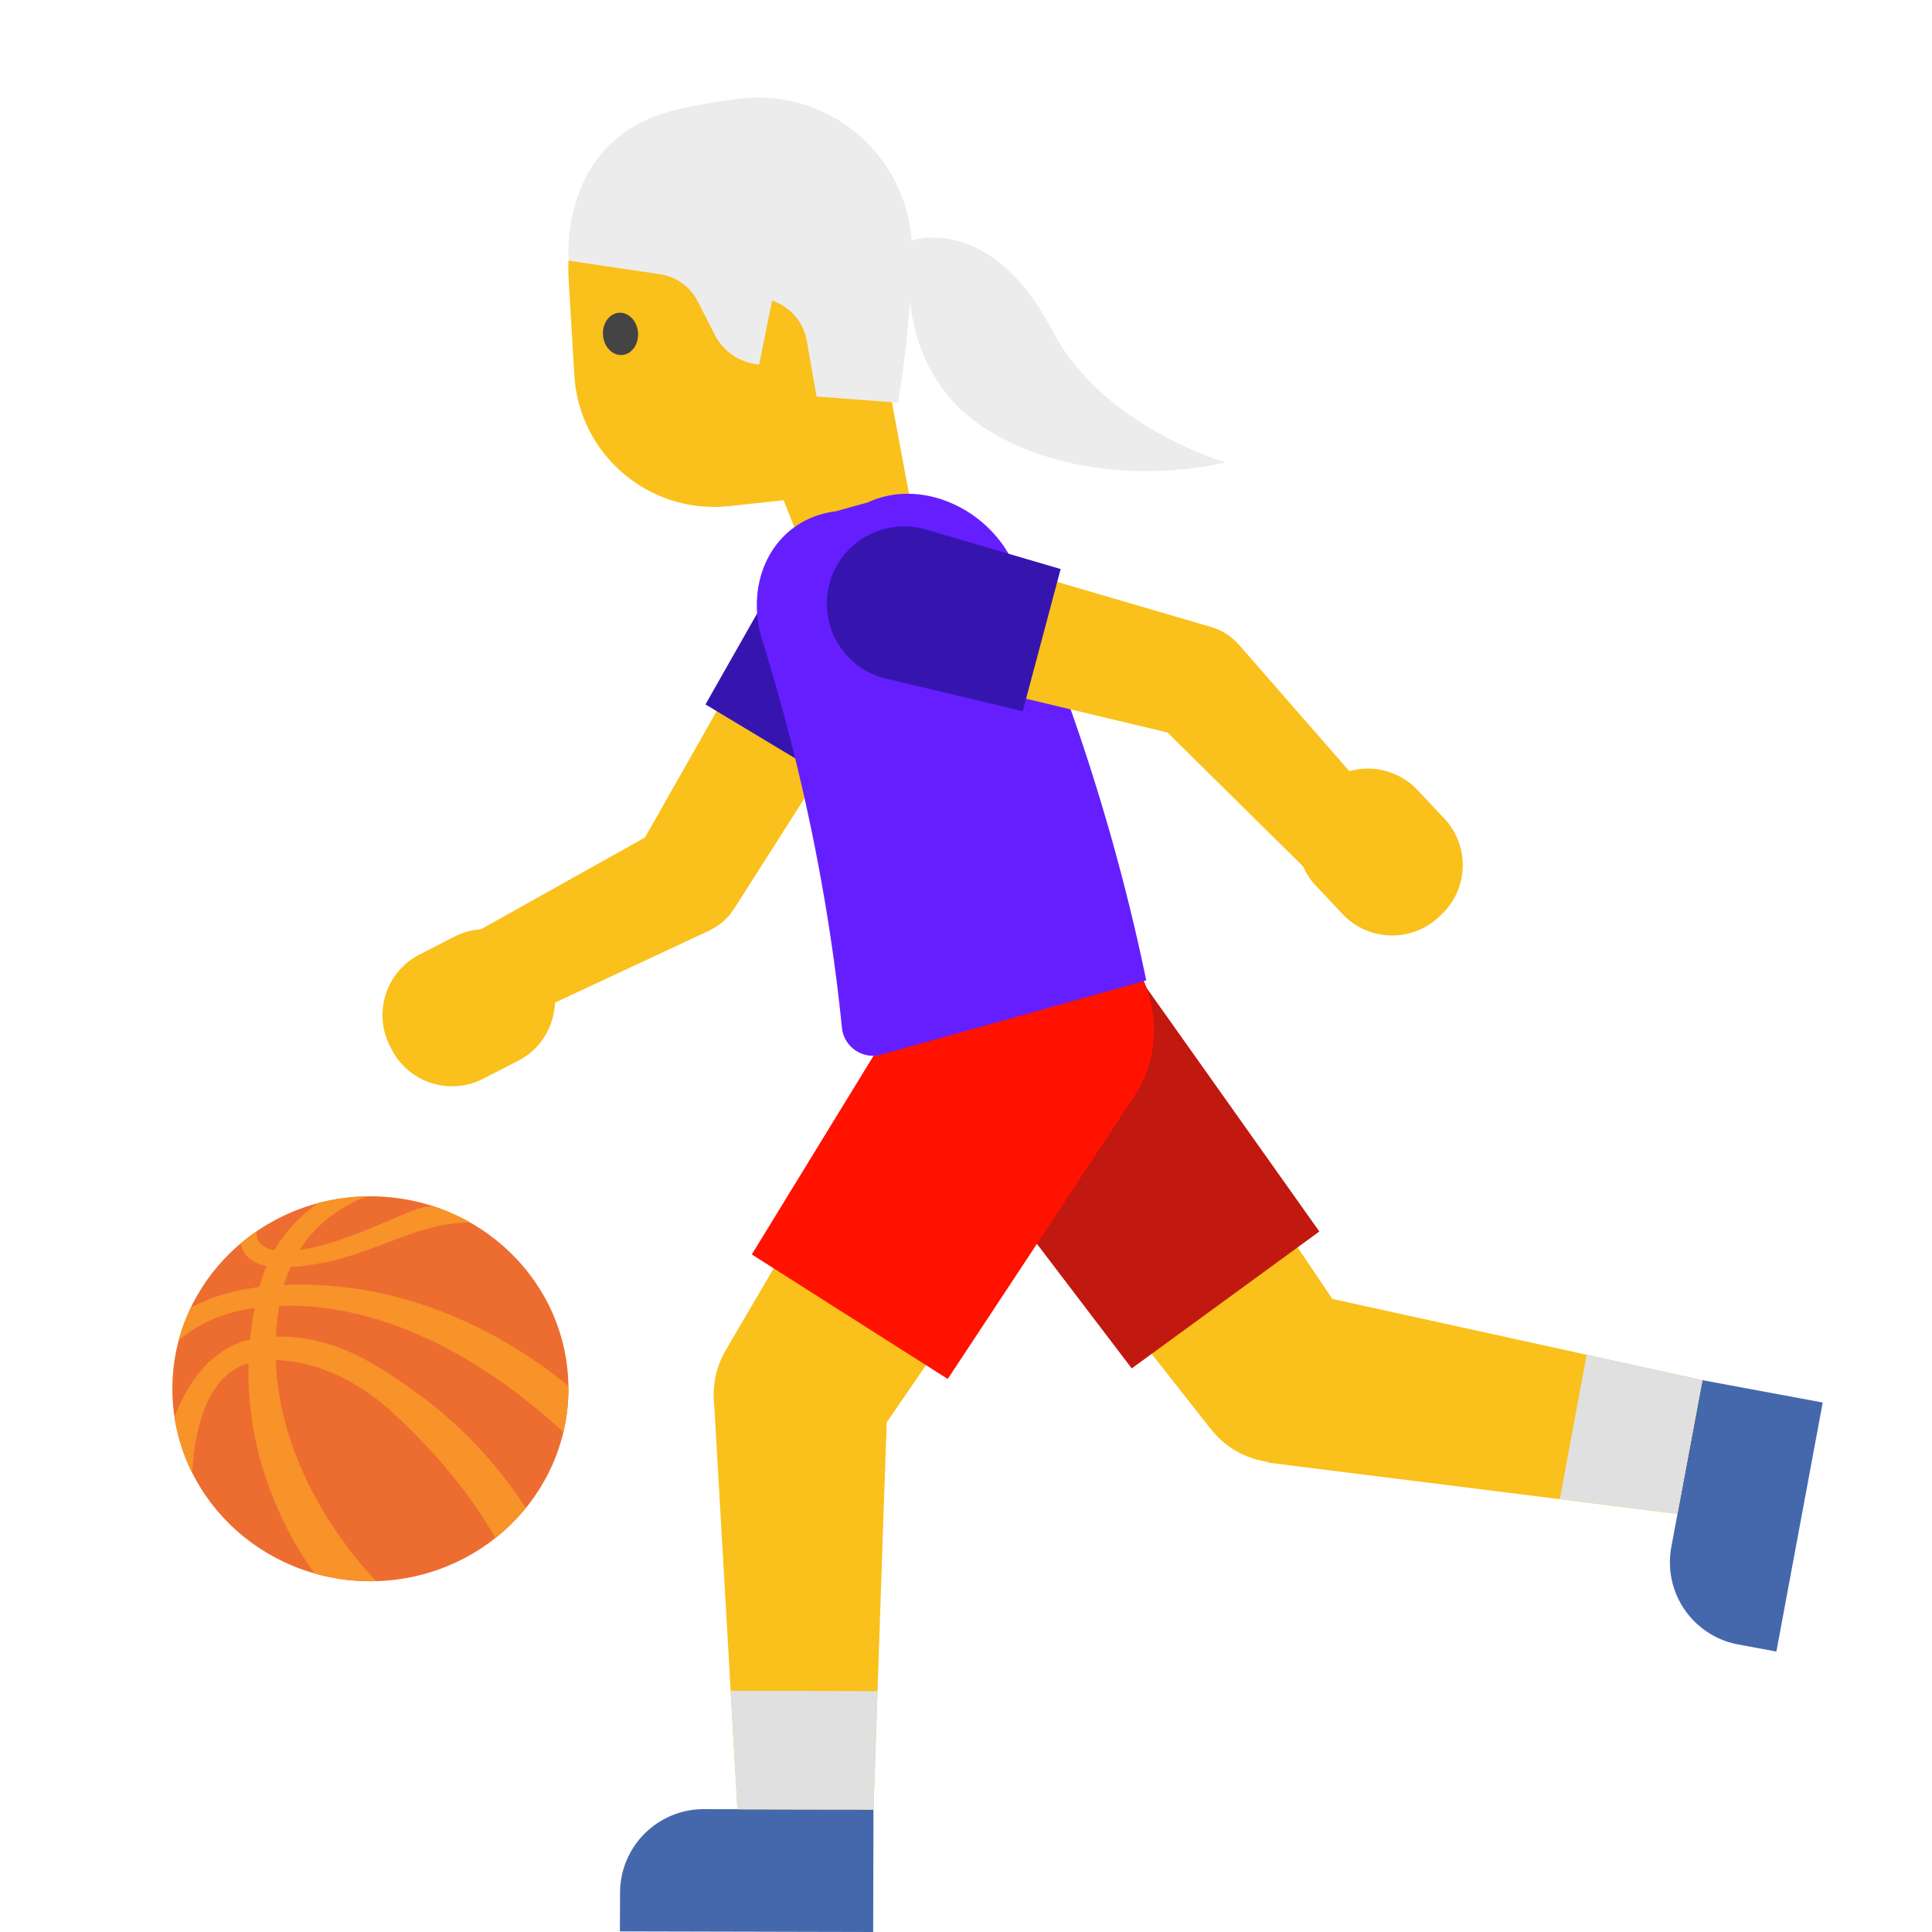 <svg xmlns="http://www.w3.org/2000/svg" xmlns:xlink="http://www.w3.org/1999/xlink" viewBox="0 0 128 128"><path fill="#4568ad" d="m120.76 92.92-3.07 16.5-2.53-.47a5.535 5.535 0 0 1-4.43-6.46l2.06-11.05 7.97 1.48z"/><path fill="#fac01b" d="m89.42 87.75-9.31 6.79-17.62-22.4 10.96-8z"/><path fill="#fac01b" d="m112.79 91.44-1.66 8.86-27.14-3.4 2.1-11.32z"/><ellipse cx="84.77" cy="91.15" fill="#fac01b" rx="5.75" ry="5.75" transform="rotate(-36.128 84.774 91.15)"/><ellipse cx="67.97" cy="68.14" fill="#fac01b" rx="6.78" ry="6.78" transform="rotate(-36.128 67.976 68.14)"/><path fill="#e0e0e0" d="m105.12 89.75-1.78 9.57 7.79.98 1.66-8.86z"/><path fill="#c11810" d="M63.13 61.51c-3.6 2.63-4.39 7.68-1.76 11.27l13.61 17.88 12.43-9.07-13-18.33c-2.63-3.59-7.68-4.38-11.28-1.75z"/><path fill="#fac01b" d="m31.73 61.64 2.95 5.76 12.36-5.77-3.4-6.65z"/><path fill="#fac01b" d="m48.66 60.17-6.4-3.85 9.7-17.1 7.26 4.37z"/><ellipse cx="45.46" cy="58.24" fill="#fac01b" rx="3.73" ry="3.73" transform="rotate(-58.974 45.46 58.244)"/><path fill="#fac01b" d="m25.94 69.51-.1-.2a4.502 4.502 0 0 1 1.96-6.07l2.3-1.18a4.502 4.502 0 0 1 6.07 1.96l.1.2c1.14 2.22.26 4.94-1.96 6.07l-2.3 1.18a4.502 4.502 0 0 1-6.07-1.96z"/><ellipse cx="55.59" cy="41.4" fill="#fac01b" rx="4.23" ry="4.23" transform="rotate(-58.974 55.59 41.406)"/><path fill="#3615af" d="M58.42 36.71c-2.42-1.46-5.56-.67-7.02 1.75l-4.66 8.21 8.35 5.02 5.07-7.96c1.46-2.43.68-5.57-1.74-7.02z"/><path fill="#4568ad" d="m57.85 128-16.78-.04.01-2.57a5.546 5.546 0 0 1 5.55-5.53l11.24.02-.02 8.12z"/><path fill="#fac01b" d="m57.89 95.48-9.72-6.18 14.42-24.59 11.45 7.28z"/><path fill="#fac01b" d="m57.87 119.89-9.01-.02-1.57-27.32 11.51.02z"/><ellipse cx="53.03" cy="92.39" fill="#fac01b" rx="5.75" ry="5.75" transform="rotate(-57.554 53.029 92.385)"/><ellipse cx="68.31" cy="68.35" fill="#fac01b" rx="6.78" ry="6.78" transform="rotate(-57.554 68.312 68.346)"/><path fill="#e0e0e0" d="m58.14 112.04-9.73-.02.45 7.85 9.01.02z"/><path fill="#ff1200" d="M72.72 61.42a8.072 8.072 0 0 0-11.14 2.48L49.81 83.11l12.98 8.25 12.41-18.8c2.39-3.76 1.28-8.74-2.48-11.14z"/><path fill="#fac01b" d="m58.83 25.25 1.58 8.48c.28 1.49-.7 2.92-2.19 3.19l-2.25.42c-1.28.24-2.56-.46-3.05-1.68l-5.78-14.45 11.69 4.04z"/><path fill="#fac01b" d="m57.91 14.92 1.74 17.39-11.34 1.22c-5.27.57-9.95-3.39-10.26-8.68l-.38-6.41c-.35-5.93 4.5-10.86 10.43-10.63l2.36.09c3.89.17 7.06 3.16 7.45 7.02z"/><path fill="#ececec" d="m59.49 26.68-5.39-.41-.65-3.69a3.42 3.42 0 0 0-2.3-2.66l-.85 4.23c-1.25-.1-2.37-.84-2.94-1.96l-1.14-2.23a3.333 3.333 0 0 0-2.49-1.79l-6.05-.9s-.77-8.22 7.24-10.02c1.38-.32 2.75-.55 4.08-.71 6.16-.75 11.54 4.13 11.42 10.33-.07 3.29-.38 6.57-.93 9.81z"/><path fill="#444" d="M42.27 22.03c.06.77-.41 1.44-1.05 1.49-.64.05-1.21-.53-1.27-1.31-.06-.77.41-1.44 1.05-1.49.64-.05 1.21.54 1.27 1.31"/><path fill="#651fff" d="M57.49 33.29c-.7.19-1.38.38-2.09.58-4.14.51-6.19 4.65-4.85 8.69 2.63 8.5 4.37 17.06 5.23 25.52a2.063 2.063 0 0 0 2.61 1.79c5.88-1.64 11.74-3.28 17.55-4.92-1.86-9.01-4.72-18.11-8.58-27.12-1.51-4.02-6.26-6.24-9.87-4.54z"/><path fill="#fac01b" d="m86.32 57.39 4.71-4.43-8.98-10.28-5.44 5.12z"/><path fill="#fac01b" d="m80.2 41.53-1.92 7.22-19.12-4.56L61.33 36z"/><ellipse cx="79.24" cy="45.14" fill="#fac01b" rx="3.73" ry="3.73" transform="rotate(-75.108 79.233 45.145)"/><path fill="#fac01b" d="m95.49 60.6-.16.15a4.516 4.516 0 0 1-6.38-.19l-1.77-1.88a4.516 4.516 0 0 1 .19-6.38l.16-.15a4.516 4.516 0 0 1 6.38.19l1.77 1.88a4.507 4.507 0 0 1-.19 6.38z"/><ellipse cx="60.25" cy="40.09" fill="#fac01b" rx="4.23" ry="4.23" transform="rotate(-75.108 60.244 40.093)"/><path fill="#3615af" d="M54.95 38.68c-.73 2.73.9 5.53 3.63 6.25l9.18 2.19 2.51-9.42-9.06-2.66c-2.74-.71-5.54.91-6.26 3.64z"/><defs><ellipse id="a" cx="24.54" cy="92.01" rx="13.12" ry="12.75"/></defs><use fill="#ed6c30" overflow="visible" xlink:href="#a"/><clipPath id="b"><use overflow="visible" xlink:href="#a"/></clipPath><g fill="#f79329" clip-path="url(#b)"><path d="M21.81 105.46s-7.66-8.21-4.65-20.09c1.25-4.93 5.28-6.38 5.28-6.38h2.78s-5.51 1.05-6.66 7.18c-2.1 11.22 7.37 19.6 7.37 19.6l-4.12-.31z"/><path d="M15.89 81.78s-.28 2.18 2.63 2.18c6.11 0 9.52-3.97 14.41-2.72l-2.55-1.27s-1.47-.28-2.74.13c-1.28.41-5.78 2.74-8.61 2.78-3.01.05-1.8-2.05-1.8-2.05l-1.34.95zm-4.92 14.18s1.13-6.79 6.31-7.34c4.37-.47 7.46 1.59 10.42 3.73 5.35 3.87 7.86 8.78 7.86 8.78l-1.83 2.74s-1.41-4.41-7.59-10.17c-2.33-2.17-5.54-3.87-8.86-3.55-5.22.51-4.53 9.34-4.53 9.34l-1.78-3.53z"/><path d="M10.51 88.25s1.97-2.59 7.33-3.05c12.51-1.08 21.13 7.81 21.13 7.81l.67 4.23s-9.83-11.61-21.9-10.68c-5.83.45-7.24 4.02-7.24 4.02v-2.33z"/></g><ellipse cx="24.54" cy="92.01" fill="none" rx="13.12" ry="12.75"/><path fill="#ececec" d="M60.38 15.94s5.25-1.9 9.38 6.02c3.29 6.31 11.42 8.68 11.42 8.68s-8.3 2.17-15.42-1.95-5.38-12.75-5.38-12.75z"/></svg>